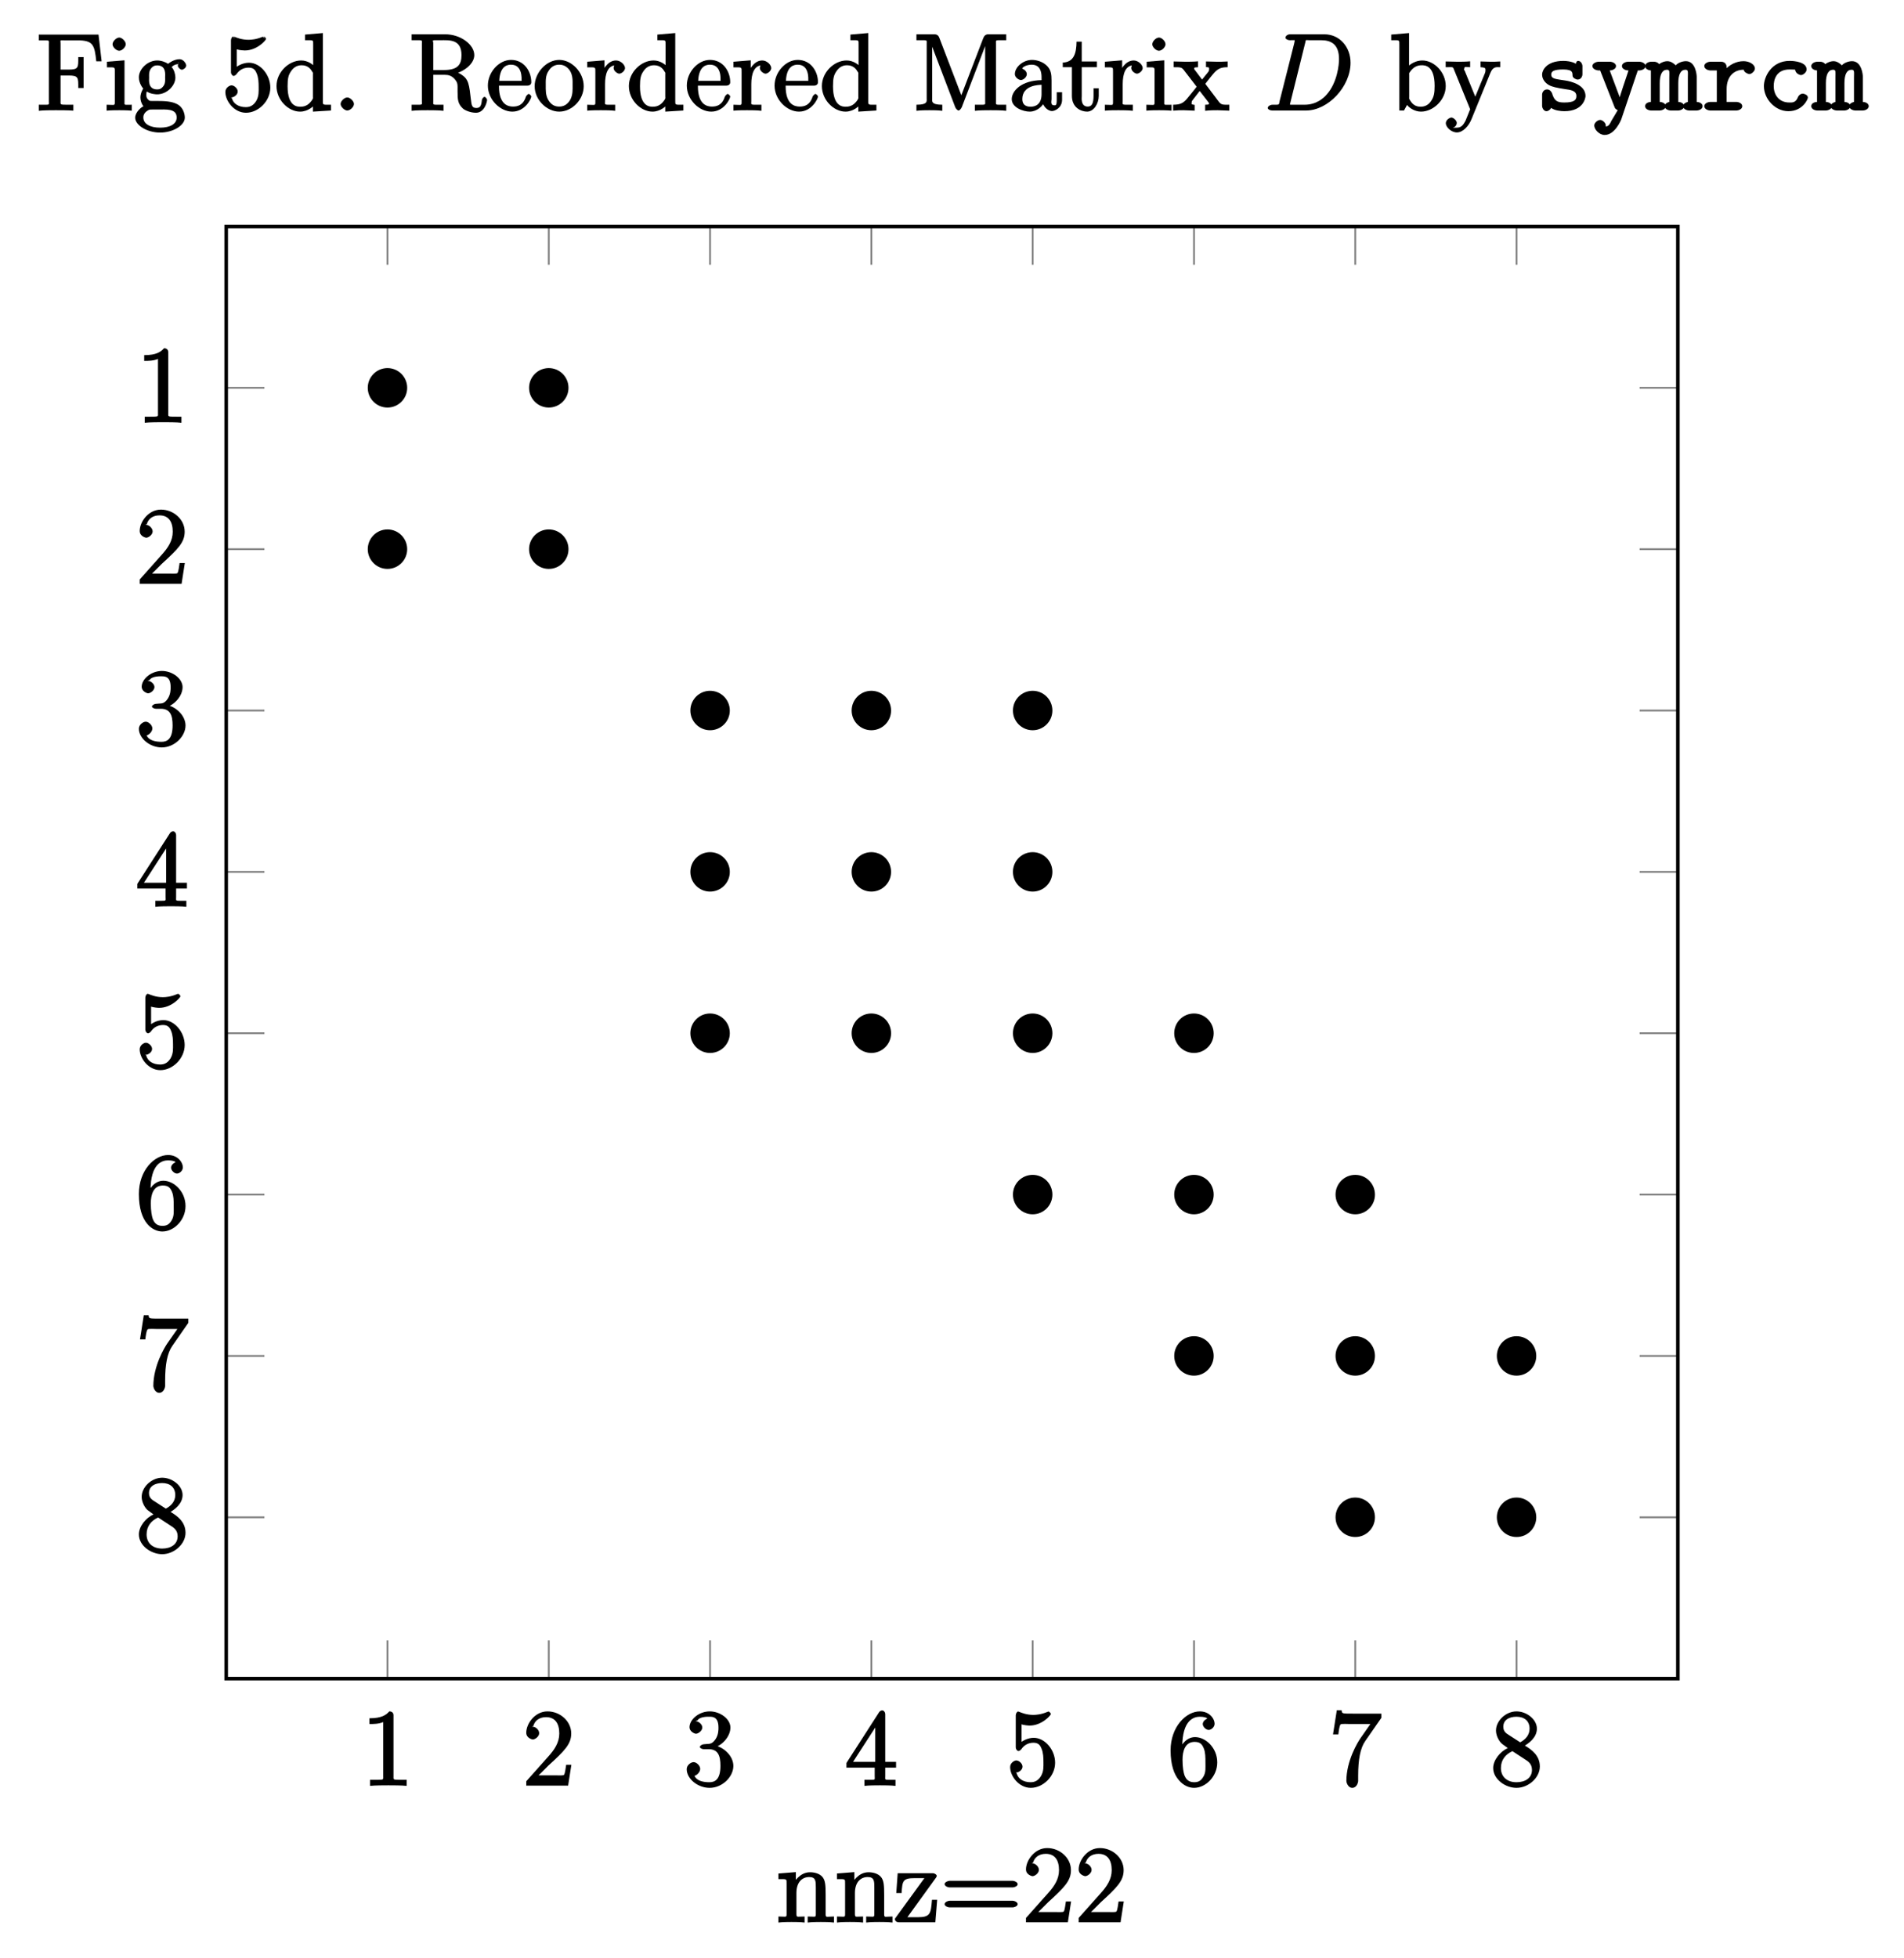 <?xml version="1.0" encoding="UTF-8"?>
<svg xmlns="http://www.w3.org/2000/svg" xmlns:xlink="http://www.w3.org/1999/xlink" width="211.68pt" height="217.62pt" viewBox="0 0 211.68 217.62" version="1.1">
<defs>
<g>
<symbol overflow="visible" id="glyph0-0">
<path style="stroke:none;" d=""/>
</symbol>
<symbol overflow="visible" id="glyph0-1">
<path style="stroke:none;" d="M 3.594 -7.812 C 3.594 -8.078 3.438 -8.25 3.125 -8.25 C 2.797 -7.875 2.312 -7.484 0.922 -7.484 L 0.922 -6.844 C 1.359 -6.844 1.953 -6.844 2.453 -7.062 L 2.453 -1.062 C 2.453 -0.641 2.578 -0.641 1.531 -0.641 L 0.984 -0.641 L 0.984 0.031 C 1.484 -0.031 2.641 -0.031 3.031 -0.031 C 3.438 -0.031 4.578 -0.031 5.062 0.031 L 5.062 -0.641 L 4.531 -0.641 C 3.484 -0.641 3.594 -0.641 3.594 -1.062 Z M 3.594 -7.812 "/>
</symbol>
<symbol overflow="visible" id="glyph0-2">
<path style="stroke:none;" d="M 5.266 -2.312 L 4.859 -2.312 C 4.797 -1.953 4.75 -1.406 4.625 -1.203 C 4.547 -1.094 3.984 -1.141 3.625 -1.141 L 1.406 -1.141 L 1.516 -0.891 C 1.844 -1.156 2.562 -1.922 2.875 -2.219 C 4.703 -3.891 5.422 -4.609 5.422 -5.797 C 5.422 -7.172 4.172 -8.25 2.781 -8.25 C 1.406 -8.25 0.422 -6.906 0.422 -5.875 C 0.422 -5.266 1.109 -5.125 1.141 -5.125 C 1.406 -5.125 1.859 -5.453 1.859 -5.828 C 1.859 -6.172 1.484 -6.547 1.141 -6.547 C 1.047 -6.547 1.016 -6.547 1.203 -6.609 C 1.359 -7.203 1.859 -7.609 2.625 -7.609 C 3.641 -7.609 4.094 -6.891 4.094 -5.797 C 4.094 -4.781 3.562 -4 2.875 -3.234 L 0.422 -0.484 L 0.422 0 L 5.078 0 L 5.438 -2.312 Z M 5.266 -2.312 "/>
</symbol>
<symbol overflow="visible" id="glyph0-3">
<path style="stroke:none;" d="M 2.203 -4.594 C 2 -4.578 1.781 -4.406 1.781 -4.297 C 1.781 -4.188 2.016 -4.047 2.219 -4.047 L 2.766 -4.047 C 3.797 -4.047 4.078 -3.344 4.078 -2.203 C 4.078 -0.641 3.438 -0.375 2.844 -0.375 C 2.266 -0.375 1.453 -0.484 1.188 -1.094 C 1.328 -1.078 1.828 -1.438 1.828 -1.859 C 1.828 -2.219 1.422 -2.609 1.094 -2.609 C 0.797 -2.609 0.328 -2.281 0.328 -1.828 C 0.328 -0.766 1.547 0.25 2.875 0.25 C 4.297 0.25 5.516 -0.984 5.516 -2.188 C 5.516 -3.281 4.469 -4.297 3.328 -4.5 L 3.328 -4.203 C 4.359 -4.5 5.188 -5.516 5.188 -6.453 C 5.188 -7.406 4.047 -8.25 2.891 -8.25 C 1.703 -8.25 0.641 -7.359 0.641 -6.484 C 0.641 -6.016 1.188 -5.766 1.359 -5.766 C 1.609 -5.766 2.062 -6.094 2.062 -6.453 C 2.062 -6.844 1.609 -7.156 1.344 -7.156 C 1.281 -7.156 1.25 -7.156 1.531 -7.25 C 1.781 -7.703 2.797 -7.656 2.859 -7.656 C 3.25 -7.656 3.859 -7.625 3.859 -6.453 C 3.859 -6.234 3.875 -5.672 3.531 -5.156 C 3.172 -4.625 2.875 -4.641 2.562 -4.625 Z M 2.203 -4.594 "/>
</symbol>
<symbol overflow="visible" id="glyph0-4">
<path style="stroke:none;" d="M 4.469 -7.922 C 4.469 -8.156 4.312 -8.359 4.141 -8.359 C 4.047 -8.359 3.891 -8.312 3.797 -8.172 L 0.156 -2.516 L 0.156 -2 L 3.297 -2 L 3.297 -1.047 C 3.297 -0.609 3.438 -0.641 2.562 -0.641 L 2.156 -0.641 L 2.156 0.031 C 2.609 -0.031 3.547 -0.031 3.891 -0.031 C 4.219 -0.031 5.172 -0.031 5.609 0.031 L 5.609 -0.641 L 5.219 -0.641 C 4.344 -0.641 4.469 -0.609 4.469 -1.047 L 4.469 -2 L 5.672 -2 L 5.672 -2.641 L 4.469 -2.641 Z M 3.359 -7 L 3.359 -2.641 L 0.891 -2.641 L 3.641 -6.891 Z M 3.359 -7 "/>
</symbol>
<symbol overflow="visible" id="glyph0-5">
<path style="stroke:none;" d="M 1.531 -6.844 C 2.047 -6.688 2.469 -6.672 2.594 -6.672 C 3.938 -6.672 4.953 -7.812 4.953 -7.969 C 4.953 -8.016 4.781 -8.234 4.703 -8.234 C 4.688 -8.234 4.656 -8.234 4.547 -8.188 C 3.891 -7.906 3.312 -7.859 3 -7.859 C 2.219 -7.859 1.656 -8.109 1.422 -8.203 C 1.344 -8.234 1.312 -8.234 1.297 -8.234 C 1.203 -8.234 1.047 -8.016 1.047 -7.812 L 1.047 -4.266 C 1.047 -4.047 1.203 -3.844 1.344 -3.844 C 1.406 -3.844 1.531 -3.891 1.656 -4.031 C 1.984 -4.516 2.438 -4.766 3.031 -4.766 C 3.672 -4.766 3.812 -4.328 3.906 -4.125 C 4.109 -3.656 4.125 -3.078 4.125 -2.625 C 4.125 -2.156 4.172 -1.594 3.844 -1.047 C 3.578 -0.625 3.234 -0.375 2.703 -0.375 C 1.906 -0.375 1.297 -0.75 1.141 -1.391 C 0.984 -1.453 1.047 -1.453 1.109 -1.453 C 1.312 -1.453 1.797 -1.703 1.797 -2.109 C 1.797 -2.453 1.406 -2.797 1.109 -2.797 C 0.891 -2.797 0.422 -2.531 0.422 -2.062 C 0.422 -1.047 1.406 0.25 2.719 0.25 C 4.078 0.25 5.422 -1.031 5.422 -2.547 C 5.422 -3.969 4.297 -5.312 3.047 -5.312 C 2.359 -5.312 1.719 -4.953 1.406 -4.625 L 1.688 -4.516 L 1.688 -6.797 Z M 1.531 -6.844 "/>
</symbol>
<symbol overflow="visible" id="glyph0-6">
<path style="stroke:none;" d="M 1.625 -4.297 C 1.625 -7.328 2.938 -7.656 3.578 -7.656 C 4.016 -7.656 4.328 -7.562 4.391 -7.469 C 4.531 -7.469 3.906 -7.312 3.906 -6.828 C 3.906 -6.562 4.25 -6.188 4.562 -6.188 C 4.859 -6.188 5.219 -6.516 5.219 -6.859 C 5.219 -7.484 4.609 -8.25 3.578 -8.25 C 2.062 -8.25 0.328 -6.547 0.328 -3.922 C 0.328 -0.641 1.922 0.25 2.938 0.25 C 4.25 0.25 5.516 -1.031 5.516 -2.578 C 5.516 -4.172 4.25 -5.391 3.047 -5.391 C 1.984 -5.391 1.422 -4.312 1.297 -3.984 L 1.625 -3.984 Z M 2.938 -0.375 C 2.188 -0.375 1.984 -0.891 1.875 -1.141 C 1.766 -1.453 1.656 -2.031 1.656 -2.875 C 1.656 -3.812 1.922 -4.859 3 -4.859 C 3.656 -4.859 3.844 -4.547 4.016 -4.141 C 4.203 -3.703 4.203 -3.109 4.203 -2.594 C 4.203 -1.984 4.25 -1.547 4.031 -1.094 C 3.734 -0.531 3.422 -0.375 2.938 -0.375 Z M 2.938 -0.375 "/>
</symbol>
<symbol overflow="visible" id="glyph0-7">
<path style="stroke:none;" d="M 5.828 -7.562 L 5.828 -8 L 2.797 -8 C 1.344 -8 1.484 -8 1.406 -8.375 L 0.875 -8.375 L 0.453 -5.688 L 1.047 -5.688 C 1.094 -6.047 1.156 -6.688 1.312 -6.812 C 1.406 -6.891 2.203 -6.844 2.359 -6.844 L 4.609 -6.844 L 3.516 -5.281 C 3.188 -4.812 1.938 -2.75 1.938 -0.5 C 1.938 -0.375 2.109 0.25 2.594 0.25 C 3.094 0.25 3.25 -0.359 3.25 -0.516 L 3.25 -1.109 C 3.25 -2.891 3.484 -4.172 4.047 -4.969 L 5.828 -7.531 Z M 5.828 -7.562 "/>
</symbol>
<symbol overflow="visible" id="glyph0-8">
<path style="stroke:none;" d="M 3.672 -4.344 C 4.266 -4.672 5.188 -5.328 5.188 -6.328 C 5.188 -7.375 4.031 -8.25 2.922 -8.25 C 1.75 -8.25 0.641 -7.219 0.641 -6.125 C 0.641 -5.719 0.812 -5.219 1.141 -4.812 C 1.281 -4.656 1.297 -4.641 1.953 -4.172 C 1.094 -3.781 0.328 -2.828 0.328 -1.953 C 0.328 -0.688 1.703 0.25 2.922 0.25 C 4.25 0.25 5.516 -0.875 5.516 -2.125 C 5.516 -3.344 4.609 -4 3.844 -4.453 Z M 2.047 -5.641 C 1.891 -5.75 1.453 -5.953 1.453 -6.531 C 1.453 -7.312 2.109 -7.656 2.922 -7.656 C 3.781 -7.656 4.375 -7.188 4.375 -6.328 C 4.375 -5.594 3.891 -5.109 3.328 -4.812 Z M 2.375 -3.891 L 3.828 -2.938 C 4.141 -2.734 4.641 -2.469 4.641 -1.75 C 4.641 -0.844 3.891 -0.375 2.922 -0.375 C 1.906 -0.375 1.188 -0.953 1.188 -1.953 C 1.188 -2.875 1.719 -3.484 2.469 -3.828 Z M 2.375 -3.891 "/>
</symbol>
<symbol overflow="visible" id="glyph1-0">
<path style="stroke:none;" d=""/>
</symbol>
<symbol overflow="visible" id="glyph1-1">
<path style="stroke:none;" d="M 6.391 -0.141 L 6.391 -0.641 C 5.625 -0.641 5.484 -0.484 5.469 -0.844 L 5.469 -3.047 C 5.469 -4.156 5.422 -4.609 5.156 -4.984 C 4.812 -5.453 4.141 -5.562 3.734 -5.562 C 2.562 -5.562 1.953 -4.422 1.906 -4.344 L 2.156 -4.344 L 2.156 -5.578 L 0.219 -5.422 L 0.219 -4.797 C 1.188 -4.797 1.125 -4.859 1.125 -4.266 L 1.125 -1.031 C 1.125 -0.484 1.156 -0.641 0.219 -0.641 L 0.219 0.031 C 0.688 -0.031 1.344 -0.031 1.672 -0.031 C 2.016 -0.031 2.672 -0.031 3.125 0.031 L 3.125 -0.641 C 2.219 -0.641 2.219 -0.484 2.219 -1.031 L 2.219 -3.25 C 2.219 -4.5 2.891 -5.031 3.641 -5.031 C 4.375 -5.031 4.375 -4.562 4.375 -3.844 L 4.375 -1.031 C 4.375 -0.484 4.406 -0.641 3.469 -0.641 L 3.469 0.031 C 3.938 -0.031 4.594 -0.031 4.922 -0.031 C 5.266 -0.031 5.922 -0.031 6.391 0.031 Z M 6.391 -0.141 "/>
</symbol>
<symbol overflow="visible" id="glyph1-2">
<path style="stroke:none;" d="M 4.703 -2.5 L 4.281 -2.5 C 4.156 -0.984 4.125 -0.562 2.703 -0.562 L 1.547 -0.562 L 4.656 -4.859 C 4.766 -4.984 4.812 -5.109 4.812 -5.156 C 4.812 -5.297 4.578 -5.453 4.375 -5.453 L 0.469 -5.453 L 0.312 -3.25 L 0.906 -3.25 C 0.984 -4.609 1.047 -4.906 2.359 -4.906 L 3.438 -4.906 L 0.156 -0.391 C 0.156 -0.141 0.344 0 0.609 0 L 4.656 0 L 4.859 -2.5 Z M 4.703 -2.5 "/>
</symbol>
<symbol overflow="visible" id="glyph1-3">
<path style="stroke:none;" d="M 8.609 -4.234 C 8.609 -4.453 8.25 -4.609 8.062 -4.609 L 1.031 -4.609 C 0.859 -4.609 0.484 -4.453 0.484 -4.25 C 0.484 -4.016 0.844 -3.875 1.031 -3.875 L 8.062 -3.875 C 8.234 -3.875 8.609 -4.016 8.609 -4.234 Z M 8.609 -2.016 C 8.609 -2.234 8.25 -2.391 8.062 -2.391 L 1.031 -2.391 C 0.859 -2.391 0.484 -2.234 0.484 -2.016 C 0.484 -1.797 0.844 -1.656 1.031 -1.656 L 8.062 -1.656 C 8.234 -1.656 8.609 -1.797 8.609 -2.016 Z M 8.609 -2.016 "/>
</symbol>
<symbol overflow="visible" id="glyph1-4">
<path style="stroke:none;" d="M 5.266 -2.312 L 4.859 -2.312 C 4.797 -1.953 4.75 -1.406 4.625 -1.203 C 4.547 -1.094 3.984 -1.141 3.625 -1.141 L 1.406 -1.141 L 1.516 -0.891 C 1.844 -1.156 2.562 -1.922 2.875 -2.219 C 4.703 -3.891 5.422 -4.609 5.422 -5.797 C 5.422 -7.172 4.172 -8.25 2.781 -8.25 C 1.406 -8.25 0.422 -6.906 0.422 -5.875 C 0.422 -5.266 1.109 -5.125 1.141 -5.125 C 1.406 -5.125 1.859 -5.453 1.859 -5.828 C 1.859 -6.172 1.484 -6.547 1.141 -6.547 C 1.047 -6.547 1.016 -6.547 1.203 -6.609 C 1.359 -7.203 1.859 -7.609 2.625 -7.609 C 3.641 -7.609 4.094 -6.891 4.094 -5.797 C 4.094 -4.781 3.562 -4 2.875 -3.234 L 0.422 -0.484 L 0.422 0 L 5.078 0 L 5.438 -2.312 Z M 5.266 -2.312 "/>
</symbol>
<symbol overflow="visible" id="glyph1-5">
<path style="stroke:none;" d="M 7.297 -5.625 L 6.969 -8.438 L 0.328 -8.438 L 0.328 -7.797 L 0.734 -7.797 C 1.594 -7.797 1.453 -7.812 1.453 -7.375 L 1.453 -1.047 C 1.453 -0.609 1.594 -0.641 0.734 -0.641 L 0.328 -0.641 L 0.328 0.031 C 0.781 -0.031 1.844 -0.031 2.203 -0.031 C 2.625 -0.031 3.672 -0.031 4.172 0.016 L 4.172 -0.641 L 3.656 -0.641 C 2.625 -0.641 2.75 -0.641 2.75 -1.062 L 2.75 -3.891 L 3.641 -3.891 C 4.766 -3.891 4.719 -3.641 4.719 -2.5 L 5.312 -2.5 L 5.312 -5.938 L 4.719 -5.938 C 4.719 -4.781 4.766 -4.547 3.641 -4.547 L 2.75 -4.547 L 2.75 -7.453 C 2.75 -7.859 2.625 -7.797 3.141 -7.797 L 4.641 -7.797 C 6.359 -7.797 6.531 -7.297 6.719 -5.469 L 7.312 -5.469 Z M 7.297 -5.625 "/>
</symbol>
<symbol overflow="visible" id="glyph1-6">
<path style="stroke:none;" d="M 3.031 -0.141 L 3.031 -0.641 C 2.109 -0.641 2.219 -0.547 2.219 -1.016 L 2.219 -5.578 L 0.266 -5.422 L 0.266 -4.797 C 1.188 -4.797 1.141 -4.859 1.141 -4.281 L 1.141 -1.031 C 1.141 -0.484 1.172 -0.641 0.234 -0.641 L 0.234 0.016 C 0.734 -0.031 1.297 -0.031 1.656 -0.031 C 1.781 -0.031 2.469 -0.031 3.031 0.016 Z M 2.359 -7.359 C 2.359 -7.719 1.922 -8.109 1.641 -8.109 C 1.297 -8.109 0.891 -7.688 0.891 -7.359 C 0.891 -7.047 1.312 -6.641 1.625 -6.641 C 1.984 -6.641 2.359 -7.078 2.359 -7.359 Z M 2.359 -7.359 "/>
</symbol>
<symbol overflow="visible" id="glyph1-7">
<path style="stroke:none;" d="M 5.828 -5 C 5.828 -5.219 5.516 -5.703 5.094 -5.703 C 4.469 -5.703 3.891 -5.266 3.812 -5.188 C 3.578 -5.359 3.062 -5.562 2.609 -5.562 C 1.531 -5.562 0.562 -4.609 0.562 -3.688 C 0.562 -3 1.031 -2.453 1.047 -2.438 C 1 -2.375 0.734 -1.922 0.734 -1.453 C 0.734 -0.766 1.203 -0.359 1.047 -0.453 C 0.875 -0.406 0.156 0.172 0.156 0.797 C 0.156 1.625 1.453 2.453 2.922 2.453 C 4.344 2.453 5.672 1.672 5.672 0.781 C 5.672 0.484 5.547 -0.328 4.828 -0.703 C 4.219 -1.016 3.516 -1.062 2.484 -1.062 C 1.75 -1.062 1.781 -1.016 1.562 -1.25 C 1.453 -1.359 1.391 -1.484 1.391 -1.734 C 1.391 -1.938 1.406 -2.031 1.453 -2.109 C 1.859 -1.828 2.469 -1.797 2.594 -1.797 C 3.672 -1.797 4.625 -2.75 4.625 -3.672 C 4.625 -4 4.484 -4.547 4.203 -4.828 C 4.562 -5.203 5.016 -5.156 5.078 -5.156 C 5.125 -5.156 5.062 -5.203 4.891 -5.297 C 5.109 -5.391 4.891 -5.109 4.891 -4.984 C 4.891 -4.812 5.172 -4.531 5.359 -4.531 C 5.469 -4.531 5.828 -4.734 5.828 -5 Z M 3.484 -3.688 C 3.484 -3.469 3.531 -3.078 3.328 -2.766 C 3.094 -2.422 2.859 -2.344 2.609 -2.344 C 1.547 -2.344 1.703 -3.391 1.703 -3.672 C 1.703 -3.891 1.656 -4.266 1.859 -4.594 C 2.094 -4.938 2.344 -5.016 2.594 -5.016 C 3.641 -5.016 3.484 -3.953 3.484 -3.688 Z M 4.766 0.781 C 4.766 1.5 4.031 1.906 2.922 1.906 C 1.781 1.906 1.062 1.469 1.062 0.781 C 1.062 0.688 1.047 0.328 1.5 0.031 C 1.75 -0.141 1.75 -0.109 2.594 -0.109 C 3.578 -0.109 4.766 -0.25 4.766 0.781 Z M 4.766 0.781 "/>
</symbol>
<symbol overflow="visible" id="glyph1-8">
<path style="stroke:none;" d="M 5.422 -2.547 C 5.422 -3.969 4.297 -5.312 3.047 -5.312 C 2.359 -5.312 1.719 -4.953 1.406 -4.625 L 1.688 -4.516 L 1.688 -6.797 C 2.047 -6.688 2.469 -6.672 2.594 -6.672 C 3.938 -6.672 4.953 -7.812 4.953 -7.969 C 4.953 -8.016 4.781 -8.234 4.703 -8.234 L 4.812 -7.969 C 4.812 -7.969 4.656 -8.234 4.547 -8.188 C 3.891 -7.906 3.312 -7.859 3 -7.859 C 2.219 -7.859 1.656 -8.109 1.422 -8.203 C 1.344 -8.234 1.406 -7.969 1.406 -7.969 L 1.297 -8.234 C 1.203 -8.234 1.047 -8.016 1.047 -7.812 L 1.047 -4.266 C 1.047 -4.047 1.203 -3.844 1.344 -3.844 C 1.406 -3.844 1.531 -3.891 1.656 -4.031 C 1.984 -4.516 2.438 -4.766 3.031 -4.766 C 3.672 -4.766 3.812 -4.328 3.906 -4.125 C 4.109 -3.656 4.125 -3.078 4.125 -2.625 C 4.125 -2.156 4.172 -1.594 3.844 -1.047 C 3.578 -0.625 3.234 -0.375 2.703 -0.375 C 1.906 -0.375 1.297 -0.75 1.141 -1.391 C 0.984 -1.453 1.047 -1.453 1.109 -1.453 C 1.312 -1.453 1.797 -1.703 1.797 -2.109 C 1.797 -2.453 1.406 -2.797 1.109 -2.797 C 0.891 -2.797 0.422 -2.531 0.422 -2.062 C 0.422 -1.047 1.406 0.25 2.719 0.25 C 4.078 0.25 5.422 -1.031 5.422 -2.547 Z M 5.422 -2.547 "/>
</symbol>
<symbol overflow="visible" id="glyph1-9">
<path style="stroke:none;" d="M 6.312 -0.141 L 6.312 -0.641 C 5.344 -0.641 5.406 -0.578 5.406 -1.156 L 5.406 -8.609 L 3.422 -8.438 L 3.422 -7.812 C 4.406 -7.812 4.328 -7.875 4.328 -7.297 L 4.328 -4.656 L 4.609 -4.75 C 4.344 -5.109 3.734 -5.562 3 -5.562 C 1.609 -5.562 0.25 -4.25 0.25 -2.719 C 0.25 -1.188 1.547 0.125 2.875 0.125 C 3.781 0.125 4.406 -0.516 4.578 -0.734 L 4.297 -0.844 L 4.297 0.125 L 6.312 0 Z M 4.297 -1.547 C 4.297 -1.328 4.344 -1.406 4.188 -1.141 C 3.891 -0.719 3.531 -0.422 2.922 -0.422 C 2.625 -0.422 1.484 -0.375 1.484 -2.703 C 1.484 -3.562 1.578 -3.938 1.844 -4.328 C 2.078 -4.703 2.453 -5.031 3.047 -5.031 C 3.797 -5.031 4.094 -4.531 4.203 -4.344 C 4.344 -4.141 4.297 -4.219 4.297 -4 Z M 4.297 -1.547 "/>
</symbol>
<symbol overflow="visible" id="glyph1-10">
<path style="stroke:none;" d="M 2.359 -0.734 C 2.359 -1.047 1.922 -1.453 1.625 -1.453 C 1.281 -1.453 0.875 -1.031 0.875 -0.734 C 0.875 -0.375 1.344 0 1.609 0 C 1.938 0 2.359 -0.391 2.359 -0.734 Z M 2.359 -0.734 "/>
</symbol>
<symbol overflow="visible" id="glyph1-11">
<path style="stroke:none;" d="M 8.719 -1.188 C 8.719 -1.25 8.578 -1.516 8.438 -1.516 C 8.312 -1.516 8.156 -1.297 8.141 -1.172 C 8.078 -0.453 7.906 -0.281 7.516 -0.281 C 6.969 -0.281 7 -0.688 6.906 -1.328 L 6.797 -2.219 C 6.703 -2.828 6.609 -3.312 6.25 -3.688 C 6.125 -3.812 5.703 -4.188 5.047 -4.359 L 5.047 -4.062 C 6.234 -4.344 7.297 -5.234 7.297 -6.156 C 7.297 -7.312 5.797 -8.469 4.078 -8.469 L 0.328 -8.469 L 0.328 -7.812 L 0.734 -7.812 C 1.609 -7.812 1.469 -7.844 1.469 -7.406 L 1.469 -1.047 C 1.469 -0.609 1.609 -0.641 0.734 -0.641 L 0.328 -0.641 L 0.328 0.031 C 0.781 -0.031 1.75 -0.031 2.109 -0.031 C 2.453 -0.031 3.438 -0.031 3.875 0.031 L 3.875 -0.641 L 3.484 -0.641 C 2.625 -0.641 2.734 -0.609 2.734 -1.047 L 2.734 -3.969 L 3.969 -3.969 C 4.438 -3.969 4.75 -3.875 5.078 -3.531 C 5.484 -3.078 5.438 -2.938 5.438 -2.109 C 5.438 -1.172 5.484 -0.75 6.016 -0.234 C 6.188 -0.062 6.812 0.25 7.484 0.25 C 8.422 0.25 8.719 -0.938 8.719 -1.188 Z M 5.875 -6.156 C 5.875 -5.109 5.469 -4.5 3.922 -4.5 L 2.734 -4.5 L 2.734 -7.484 C 2.734 -7.75 2.578 -7.75 2.828 -7.812 C 2.938 -7.812 3.297 -7.812 3.531 -7.812 C 4.5 -7.812 5.875 -7.953 5.875 -6.156 Z M 5.875 -6.156 "/>
</symbol>
<symbol overflow="visible" id="glyph1-12">
<path style="stroke:none;" d="M 5.016 -1.562 C 5.016 -1.641 4.812 -1.844 4.734 -1.844 C 4.641 -1.844 4.453 -1.625 4.422 -1.562 C 4.109 -0.562 3.484 -0.438 2.969 -0.438 C 2.469 -0.438 1.422 -0.625 1.422 -2.688 L 1.422 -2.766 L 4.578 -2.766 C 4.844 -2.766 5.016 -2.922 5.016 -3.141 C 5.016 -4.344 4.219 -5.625 2.766 -5.625 C 1.406 -5.625 0.188 -4.25 0.188 -2.766 C 0.188 -1.188 1.578 0.125 2.906 0.125 C 4.328 0.125 5.016 -1.312 5.016 -1.562 Z M 4.125 -3.297 L 1.453 -3.297 C 1.531 -5.016 2.422 -5.094 2.766 -5.094 C 4.047 -5.094 3.938 -3.547 3.938 -3.297 Z M 4.125 -3.297 "/>
</symbol>
<symbol overflow="visible" id="glyph1-13">
<path style="stroke:none;" d="M 5.641 -2.703 C 5.641 -4.25 4.312 -5.625 2.922 -5.625 C 1.5 -5.625 0.188 -4.203 0.188 -2.703 C 0.188 -1.172 1.547 0.125 2.922 0.125 C 4.328 0.125 5.641 -1.188 5.641 -2.703 Z M 4.406 -2.812 C 4.406 -2.391 4.453 -1.75 4.141 -1.188 C 3.812 -0.625 3.375 -0.438 2.922 -0.438 C 2.484 -0.438 2.062 -0.578 1.703 -1.172 C 1.391 -1.703 1.422 -2.312 1.422 -2.812 C 1.422 -3.266 1.375 -3.891 1.75 -4.422 C 2.078 -4.938 2.5 -5.094 2.922 -5.094 C 3.375 -5.094 3.766 -4.906 4.094 -4.453 C 4.453 -3.891 4.406 -3.25 4.406 -2.812 Z M 4.406 -2.812 "/>
</symbol>
<symbol overflow="visible" id="glyph1-14">
<path style="stroke:none;" d="M 4.375 -4.719 C 4.375 -5.078 3.891 -5.562 3.375 -5.562 C 2.359 -5.562 1.859 -4.312 1.828 -4.25 L 2.094 -4.25 L 2.094 -5.578 L 0.172 -5.422 L 0.172 -4.797 C 1.141 -4.797 1.078 -4.859 1.078 -4.266 L 1.078 -1.031 C 1.078 -0.484 1.109 -0.641 0.172 -0.641 L 0.172 0.016 C 0.672 -0.031 1.328 -0.031 1.688 -0.031 C 2.016 -0.031 2.859 -0.031 3.281 0.031 L 3.281 -0.641 L 2.891 -0.641 C 2.016 -0.641 2.156 -0.625 2.156 -1.047 L 2.156 -2.922 C 2.156 -4.094 2.469 -5.031 3.391 -5.031 C 3.484 -5.031 3.516 -5.031 3.562 -5.016 L 3.438 -5.266 C 3.344 -5.219 3.109 -5.047 3.109 -4.719 C 3.109 -4.375 3.547 -4.094 3.734 -4.094 C 3.984 -4.094 4.375 -4.406 4.375 -4.719 Z M 4.375 -4.719 "/>
</symbol>
<symbol overflow="visible" id="glyph1-15">
<path style="stroke:none;" d="M 10.344 -0.141 L 10.344 -0.641 L 9.938 -0.641 C 9.078 -0.641 9.203 -0.609 9.203 -1.047 L 9.203 -7.406 C 9.203 -7.844 9.078 -7.812 9.938 -7.812 L 10.344 -7.812 L 10.344 -8.469 L 8.328 -8.469 C 8.062 -8.469 7.891 -8.297 7.797 -8.062 L 5.188 -1.266 L 5.516 -1.266 L 2.906 -8.078 C 2.828 -8.312 2.656 -8.469 2.375 -8.469 L 0.359 -8.469 L 0.359 -7.812 L 0.766 -7.812 C 1.625 -7.812 1.5 -7.844 1.5 -7.406 L 1.5 -1.375 C 1.5 -1.047 1.656 -0.641 0.359 -0.641 L 0.359 0.031 C 0.844 -0.031 1.469 -0.031 1.812 -0.031 C 2.141 -0.031 2.766 -0.031 3.234 0.031 L 3.234 -0.641 C 1.953 -0.641 2.109 -1.047 2.109 -1.375 L 2.109 -7.75 L 1.859 -7.75 L 4.672 -0.375 C 4.719 -0.234 4.922 0 5.047 0 C 5.156 0 5.328 -0.203 5.406 -0.375 L 8.25 -7.812 L 8 -7.812 L 8 -1.047 C 8 -0.609 8.125 -0.641 7.266 -0.641 L 6.859 -0.641 L 6.859 0.031 C 7.297 -0.031 8.266 -0.031 8.609 -0.031 C 8.953 -0.031 9.906 -0.031 10.344 0.031 Z M 10.344 -0.141 "/>
</symbol>
<symbol overflow="visible" id="glyph1-16">
<path style="stroke:none;" d="M 5.828 -1.203 L 5.828 -2.031 L 5.234 -2.031 L 5.234 -1.203 C 5.234 -0.531 5.109 -0.578 4.953 -0.578 C 4.5 -0.578 4.656 -1.062 4.656 -1.25 L 4.656 -3.328 C 4.656 -3.984 4.609 -4.562 4.078 -5.031 C 3.656 -5.422 3.016 -5.625 2.484 -5.625 C 1.5 -5.625 0.578 -4.828 0.578 -4.047 C 0.578 -3.703 0.984 -3.391 1.25 -3.391 C 1.547 -3.391 1.906 -3.734 1.906 -4.031 C 1.906 -4.516 1.312 -4.672 1.391 -4.672 C 1.516 -4.906 1.984 -5.094 2.469 -5.094 C 3.016 -5.094 3.547 -4.781 3.547 -3.703 L 3.547 -3.375 C 1.312 -3.344 0.234 -2.188 0.234 -1.266 C 0.234 -0.328 1.5 0.125 2.234 0.125 C 3.031 0.125 3.719 -0.5 3.938 -1.078 L 3.625 -1.078 C 3.672 -0.516 4.203 0.062 4.719 0.062 C 4.969 0.062 5.828 -0.25 5.828 -1.203 Z M 3.547 -1.828 C 3.547 -0.656 2.844 -0.422 2.328 -0.422 C 1.75 -0.422 1.406 -0.688 1.406 -1.266 C 1.406 -2.844 3.281 -2.844 3.547 -2.859 Z M 3.547 -1.828 "/>
</symbol>
<symbol overflow="visible" id="glyph1-17">
<path style="stroke:none;" d="M 4.047 -1.625 L 4.047 -2.469 L 3.469 -2.469 L 3.469 -1.656 C 3.469 -0.781 3.281 -0.438 2.828 -0.438 C 2.016 -0.438 2.156 -1.406 2.156 -1.609 L 2.156 -4.812 L 3.844 -4.812 L 3.844 -5.453 L 2.156 -5.453 L 2.156 -7.656 L 1.578 -7.656 C 1.562 -6.375 1.297 -5.375 0.047 -5.328 L 0.047 -4.812 L 1.062 -4.812 L 1.062 -1.625 C 1.062 -0.297 2.109 0.125 2.75 0.125 C 3.5 0.125 4.047 -0.766 4.047 -1.625 Z M 4.047 -1.625 "/>
</symbol>
<symbol overflow="visible" id="glyph1-18">
<path style="stroke:none;" d="M 6.203 -0.141 L 6.203 -0.641 C 5.422 -0.641 5.312 -0.625 5.016 -1 L 3.531 -2.969 C 3.797 -3.312 4.297 -3.953 4.531 -4.203 C 5.016 -4.75 5.469 -4.812 6.016 -4.812 L 6.016 -5.453 C 5.344 -5.422 5.312 -5.422 4.859 -5.422 L 3.609 -5.453 L 3.609 -4.828 C 3.938 -4.781 3.953 -4.859 3.953 -4.578 C 3.953 -4.375 3.891 -4.344 3.828 -4.25 L 3.172 -3.438 L 2.359 -4.516 C 2.312 -4.562 2.297 -4.562 2.297 -4.656 C 2.297 -4.719 2.203 -4.797 2.719 -4.812 L 2.719 -5.469 C 2.266 -5.422 1.656 -5.422 1.328 -5.422 L 0.016 -5.453 L 0.016 -4.812 C 0.781 -4.812 0.891 -4.812 1.141 -4.5 L 2.547 -2.672 C 2.562 -2.641 2.562 -2.672 2.562 -2.641 C 2.562 -2.609 1.688 -1.547 1.562 -1.391 C 1.047 -0.734 0.641 -0.656 -0.047 -0.641 L -0.047 0.016 C 0.578 -0.031 0.594 -0.031 1.109 -0.031 L 2.344 0.016 L 2.344 -0.625 C 1.906 -0.688 2.016 -0.703 2.016 -0.875 C 2.016 -1.062 2.047 -1.047 2.156 -1.203 L 2.906 -2.172 L 3.781 -1.047 C 3.984 -0.781 3.938 -0.859 3.938 -0.781 C 3.938 -0.688 4 -0.656 3.516 -0.641 L 3.516 0.031 C 4 -0.031 4.578 -0.031 4.906 -0.031 L 6.203 0.016 Z M 6.203 -0.141 "/>
</symbol>
<symbol overflow="visible" id="glyph1-19">
<path style="stroke:none;" d="M 6.234 -2.719 C 6.234 -4.25 4.953 -5.562 3.625 -5.562 C 2.969 -5.562 2.281 -5.219 1.875 -4.719 L 2.156 -4.609 L 2.156 -8.609 L 0.172 -8.438 L 0.172 -7.812 C 1.141 -7.812 1.078 -7.875 1.078 -7.297 L 1.078 0 L 1.594 0 L 1.938 -0.625 C 2.094 -0.375 2.719 0.125 3.484 0.125 C 4.859 0.125 6.234 -1.188 6.234 -2.719 Z M 5 -2.734 C 5 -1.938 4.922 -1.547 4.641 -1.109 C 4.406 -0.734 4.047 -0.422 3.438 -0.422 C 2.797 -0.422 2.484 -0.781 2.281 -1.109 C 2.125 -1.359 2.172 -1.297 2.172 -1.5 L 2.172 -3.969 C 2.172 -4.188 2.125 -4.094 2.266 -4.297 C 2.547 -4.719 2.969 -5.031 3.547 -5.031 C 3.906 -5.031 5 -5.031 5 -2.734 Z M 5 -2.734 "/>
</symbol>
<symbol overflow="visible" id="glyph1-20">
<path style="stroke:none;" d="M 6.109 -4.953 L 6.109 -5.453 C 5.609 -5.422 5.438 -5.422 5.062 -5.422 L 3.922 -5.453 L 3.922 -4.812 C 4.531 -4.781 4.469 -4.656 4.469 -4.438 C 4.469 -4.328 4.453 -4.266 4.406 -4.141 L 3.172 -1.141 L 3.5 -1.141 L 2.172 -4.391 C 2.109 -4.547 2.062 -4.531 2.062 -4.531 L 2.109 -4.641 C 2.109 -4.953 2.359 -4.812 2.766 -4.812 L 2.766 -5.469 C 2.297 -5.422 1.703 -5.422 1.375 -5.422 L 0.047 -5.453 L 0.047 -4.812 C 0.906 -4.812 0.844 -4.891 0.984 -4.516 L 2.766 -0.141 C 2.25 1.125 2.297 1.047 2.25 1.141 C 2.047 1.5 1.844 1.906 1.297 1.906 C 0.938 1.906 0.812 1.953 0.812 1.953 C 0.812 1.953 1.281 1.797 1.281 1.375 C 1.281 1.094 0.891 0.781 0.688 0.781 C 0.484 0.781 0.062 1.047 0.062 1.406 C 0.062 1.859 0.672 2.438 1.297 2.438 C 1.969 2.438 2.625 1.703 2.922 0.953 L 5 -4.141 C 5.312 -4.938 5.719 -4.812 6.109 -4.812 Z M 6.109 -4.953 "/>
</symbol>
<symbol overflow="visible" id="glyph2-0">
<path style="stroke:none;" d=""/>
</symbol>
<symbol overflow="visible" id="glyph2-1">
<path style="stroke:none;" d="M 1.703 -1.031 C 1.609 -0.609 1.75 -0.641 0.906 -0.641 C 0.688 -0.641 0.391 -0.484 0.391 -0.281 C 0.391 -0.141 0.641 0 0.875 0 L 4.656 0 C 7.078 0 9.594 -2.641 9.594 -5.312 C 9.594 -7.031 8.406 -8.469 6.688 -8.469 L 2.859 -8.469 C 2.625 -8.469 2.359 -8.312 2.359 -8.078 C 2.359 -7.953 2.625 -7.812 2.812 -7.812 C 3.531 -7.812 3.375 -7.859 3.375 -7.734 C 3.375 -7.703 3.375 -7.641 3.328 -7.453 Z M 4.547 -7.5 C 4.656 -7.938 4.547 -7.812 5.016 -7.812 L 6.328 -7.812 C 7.453 -7.812 8.312 -7.344 8.312 -5.703 C 8.312 -5.109 8.125 -3.125 6.969 -1.812 C 6.641 -1.422 5.844 -0.641 4.469 -0.641 L 3.109 -0.641 C 2.938 -0.641 2.922 -0.641 2.844 -0.656 C 2.719 -0.672 2.859 -0.531 2.859 -0.641 C 2.859 -0.719 2.875 -0.781 2.906 -0.891 Z M 4.547 -7.5 "/>
</symbol>
<symbol overflow="visible" id="glyph3-0">
<path style="stroke:none;" d=""/>
</symbol>
<symbol overflow="visible" id="glyph3-1">
<path style="stroke:none;" d="M 5.516 -1.609 C 5.516 -2.859 3.891 -3.234 3.312 -3.328 C 2.266 -3.5 1.703 -3.484 1.703 -4 C 1.703 -4.312 1.906 -4.562 3.031 -4.562 C 4.172 -4.562 4.047 -4.156 4.078 -3.844 C 4.094 -3.609 4.484 -3.438 4.625 -3.438 C 5.016 -3.438 5.172 -3.797 5.172 -4.031 L 5.172 -4.938 C 5.172 -5.125 5.016 -5.516 4.688 -5.516 C 4.406 -5.516 4.438 -5.016 4.438 -5.016 L 4.438 -5.203 C 3.953 -5.484 3.297 -5.516 3.062 -5.516 C 1.109 -5.516 0.688 -4.406 0.688 -4 C 0.688 -3.5 1.016 -3.078 1.422 -2.844 C 1.812 -2.625 2.266 -2.531 3.25 -2.375 C 3.719 -2.297 4.5 -2.266 4.5 -1.609 C 4.5 -1.172 4.266 -0.891 3.156 -0.891 C 2.391 -0.891 2.047 -1.047 1.797 -1.906 C 1.734 -2.078 1.547 -2.344 1.25 -2.344 C 0.844 -2.344 0.688 -1.984 0.688 -1.75 L 0.688 -0.516 C 0.688 -0.328 0.844 0.078 1.188 0.078 C 1.328 0.078 1.594 -0.062 1.688 -0.297 C 2.047 0 2.781 0.078 3.156 0.078 C 5.359 0.078 5.516 -1.5 5.516 -1.609 Z M 5.516 -1.609 "/>
</symbol>
<symbol overflow="visible" id="glyph3-2">
<path style="stroke:none;" d="M 6.031 -4.938 C 6.031 -5.281 5.547 -5.422 5.375 -5.422 L 4.062 -5.422 C 3.891 -5.422 3.406 -5.281 3.406 -4.938 C 3.406 -4.594 3.891 -4.453 4.062 -4.453 L 4.141 -4.453 C 3.859 -3.609 3.172 -1.609 3.047 -1.062 L 3.297 -1.062 C 3.266 -1.188 3.219 -1.328 3.094 -1.656 L 2.047 -4.453 L 2.109 -4.453 C 2.266 -4.453 2.75 -4.594 2.75 -4.938 C 2.75 -5.281 2.266 -5.422 2.109 -5.422 L 0.781 -5.422 C 0.625 -5.422 0.125 -5.281 0.125 -4.938 C 0.125 -4.594 0.625 -4.453 0.781 -4.453 L 0.984 -4.453 L 2.625 -0.281 C 2.672 -0.172 2.938 -0.031 2.938 -0.031 C 2.938 -0.031 2.406 0.844 2.219 1.172 C 2.156 1.297 1.969 1.812 1.594 1.766 C 1.562 1.859 1.609 1.781 1.609 1.656 C 1.609 1.375 1.25 1.047 0.984 1.047 C 0.688 1.047 0.328 1.391 0.328 1.656 C 0.328 2.109 0.891 2.719 1.484 2.719 C 2.641 2.719 3.312 1.047 3.344 0.953 L 5.172 -4.453 L 5.375 -4.453 C 5.547 -4.453 6.031 -4.594 6.031 -4.938 Z M 6.031 -4.938 "/>
</symbol>
<symbol overflow="visible" id="glyph3-3">
<path style="stroke:none;" d="M 6.219 -0.484 C 6.219 -0.828 5.781 -0.953 5.562 -0.953 L 5.562 -3.75 C 5.562 -4.016 5.422 -5.484 4.359 -5.484 C 3.938 -5.484 3.422 -5.266 3.25 -5.031 C 3.297 -4.906 2.875 -5.484 2.312 -5.484 C 1.766 -5.484 1.281 -5.109 1.188 -5 L 1.453 -4.906 C 1.453 -5.281 1.047 -5.422 0.828 -5.422 L 0.469 -5.422 C 0.297 -5.422 -0.172 -5.281 -0.172 -4.938 C -0.172 -4.594 0.266 -4.453 0.469 -4.453 L 0.469 -0.953 C 0.25 -0.953 -0.172 -0.828 -0.172 -0.484 C -0.172 -0.125 0.297 0 0.469 0 L 1.469 0 C 1.641 0 2.109 -0.125 2.109 -0.484 C 2.109 -0.828 1.672 -0.953 1.453 -0.953 L 1.453 -3.031 C 1.453 -4.031 1.734 -4.531 2.266 -4.531 C 2.594 -4.531 2.516 -4.25 2.516 -3.688 L 2.516 -0.953 C 2.484 -0.953 2 -0.828 2 -0.484 C 2 -0.125 2.484 0 2.656 0 L 3.531 0 C 3.688 0 4.156 -0.125 4.156 -0.484 C 4.156 -0.828 3.734 -0.953 3.516 -0.953 L 3.516 -3.031 C 3.516 -4.031 3.797 -4.531 4.312 -4.531 C 4.656 -4.531 4.578 -4.25 4.578 -3.688 L 4.578 -0.953 C 4.547 -0.953 4.047 -0.828 4.047 -0.484 C 4.047 -0.125 4.547 0 4.703 0 L 5.578 0 C 5.75 0 6.219 -0.125 6.219 -0.484 Z M 6.219 -0.484 "/>
</symbol>
<symbol overflow="visible" id="glyph3-4">
<path style="stroke:none;" d="M 5.875 -4.656 C 5.875 -5.156 5.219 -5.484 4.609 -5.484 C 3.812 -5.484 3.016 -5.094 2.469 -4.422 L 2.734 -4.328 L 2.734 -4.797 C 2.734 -5.156 2.516 -5.422 2.109 -5.422 L 0.891 -5.422 C 0.734 -5.422 0.25 -5.281 0.25 -4.938 C 0.25 -4.594 0.734 -4.453 0.891 -4.453 L 1.641 -4.453 L 1.641 -0.953 L 0.891 -0.953 C 0.734 -0.953 0.25 -0.828 0.25 -0.484 C 0.25 -0.125 0.734 0 0.891 0 L 3.844 0 C 4 0 4.469 -0.125 4.469 -0.484 C 4.469 -0.828 4 -0.953 3.844 -0.953 L 2.734 -0.953 L 2.734 -2.391 C 2.734 -3.812 3.578 -4.531 4.609 -4.531 C 4.656 -4.531 4.734 -4.531 4.625 -4.547 C 4.656 -4.219 5.156 -4.047 5.25 -4.047 C 5.516 -4.047 5.875 -4.391 5.875 -4.656 Z M 5.875 -4.656 "/>
</symbol>
<symbol overflow="visible" id="glyph3-5">
<path style="stroke:none;" d="M 5.609 -1.438 C 5.609 -1.75 5.156 -1.875 5.062 -1.875 C 4.781 -1.875 4.562 -1.656 4.5 -1.484 C 4.25 -0.828 3.828 -0.891 3.531 -0.891 C 2.516 -0.891 1.812 -1.609 1.812 -2.719 C 1.812 -3.328 2.016 -4.562 3.578 -4.562 C 3.891 -4.562 4.141 -4.547 4.25 -4.531 C 4.344 -4.5 4.188 -4.625 4.188 -4.562 C 4.219 -4.078 4.75 -3.938 4.828 -3.938 C 5.094 -3.938 5.469 -4.25 5.469 -4.562 C 5.469 -5.391 4.109 -5.516 3.578 -5.516 C 1.547 -5.516 0.719 -3.719 0.719 -2.719 C 0.719 -1.25 2 0.078 3.438 0.078 C 5.031 0.078 5.609 -1.25 5.609 -1.438 Z M 5.609 -1.438 "/>
</symbol>
</g>
</defs>
<g id="surface1">
<path style="fill:none;stroke-width:0.199;stroke-linecap:butt;stroke-linejoin:miter;stroke:rgb(50%,50%,50%);stroke-opacity:1;stroke-miterlimit:10;" d="M 17.931 0.001 L 17.931 -4.253 M 35.865 0.001 L 35.865 -4.253 M 53.798 0.001 L 53.798 -4.253 M 71.728 0.001 L 71.728 -4.253 M 89.662 0.001 L 89.662 -4.253 M 107.595 0.001 L 107.595 -4.253 M 125.525 0.001 L 125.525 -4.253 M 143.458 0.001 L 143.458 -4.253 M 17.931 -161.39 L 17.931 -157.14 M 35.865 -161.39 L 35.865 -157.14 M 53.798 -161.39 L 53.798 -157.14 M 71.728 -161.39 L 71.728 -157.14 M 89.662 -161.39 L 89.662 -157.14 M 107.595 -161.39 L 107.595 -157.14 M 125.525 -161.39 L 125.525 -157.14 M 143.458 -161.39 L 143.458 -157.14 " transform="matrix(1,0,0,-1,25.147,25.169)"/>
<path style="fill:none;stroke-width:0.199;stroke-linecap:butt;stroke-linejoin:miter;stroke:rgb(50%,50%,50%);stroke-opacity:1;stroke-miterlimit:10;" d="M 0.001 -17.933 L 4.251 -17.933 M 0.001 -35.866 L 4.251 -35.866 M 0.001 -53.796 L 4.251 -53.796 M 0.001 -71.729 L 4.251 -71.729 M 0.001 -89.663 L 4.251 -89.663 M 0.001 -107.593 L 4.251 -107.593 M 0.001 -125.526 L 4.251 -125.526 M 0.001 -143.46 L 4.251 -143.46 M 161.392 -17.933 L 157.138 -17.933 M 161.392 -35.866 L 157.138 -35.866 M 161.392 -53.796 L 157.138 -53.796 M 161.392 -71.729 L 157.138 -71.729 M 161.392 -89.663 L 157.138 -89.663 M 161.392 -107.593 L 157.138 -107.593 M 161.392 -125.526 L 157.138 -125.526 M 161.392 -143.46 L 157.138 -143.46 " transform="matrix(1,0,0,-1,25.147,25.169)"/>
<path style="fill:none;stroke-width:0.399;stroke-linecap:butt;stroke-linejoin:miter;stroke:rgb(0%,0%,0%);stroke-opacity:1;stroke-miterlimit:10;" d="M 0.001 0.001 L 0.001 -161.39 L 161.392 -161.39 L 161.392 0.001 Z M 0.001 0.001 " transform="matrix(1,0,0,-1,25.147,25.169)"/>
<g style="fill:rgb(0%,0%,0%);fill-opacity:1;">
  <use xlink:href="#glyph0-1" x="40.153" y="198.448"/>
</g>
<g style="fill:rgb(0%,0%,0%);fill-opacity:1;">
  <use xlink:href="#glyph0-2" x="58.085" y="198.448"/>
</g>
<g style="fill:rgb(0%,0%,0%);fill-opacity:1;">
  <use xlink:href="#glyph0-3" x="76.017" y="198.448"/>
</g>
<g style="fill:rgb(0%,0%,0%);fill-opacity:1;">
  <use xlink:href="#glyph0-4" x="93.949" y="198.448"/>
</g>
<g style="fill:rgb(0%,0%,0%);fill-opacity:1;">
  <use xlink:href="#glyph0-5" x="111.882" y="198.448"/>
</g>
<g style="fill:rgb(0%,0%,0%);fill-opacity:1;">
  <use xlink:href="#glyph0-6" x="129.814" y="198.448"/>
</g>
<g style="fill:rgb(0%,0%,0%);fill-opacity:1;">
  <use xlink:href="#glyph0-7" x="147.746" y="198.448"/>
</g>
<g style="fill:rgb(0%,0%,0%);fill-opacity:1;">
  <use xlink:href="#glyph0-8" x="165.678" y="198.448"/>
</g>
<g style="fill:rgb(0%,0%,0%);fill-opacity:1;">
  <use xlink:href="#glyph0-1" x="15.11" y="46.954"/>
</g>
<g style="fill:rgb(0%,0%,0%);fill-opacity:1;">
  <use xlink:href="#glyph0-2" x="15.11" y="64.886"/>
</g>
<g style="fill:rgb(0%,0%,0%);fill-opacity:1;">
  <use xlink:href="#glyph0-3" x="15.11" y="82.818"/>
</g>
<g style="fill:rgb(0%,0%,0%);fill-opacity:1;">
  <use xlink:href="#glyph0-4" x="15.11" y="100.75"/>
</g>
<g style="fill:rgb(0%,0%,0%);fill-opacity:1;">
  <use xlink:href="#glyph0-5" x="15.11" y="118.683"/>
</g>
<g style="fill:rgb(0%,0%,0%);fill-opacity:1;">
  <use xlink:href="#glyph0-6" x="15.11" y="136.615"/>
</g>
<g style="fill:rgb(0%,0%,0%);fill-opacity:1;">
  <use xlink:href="#glyph0-7" x="15.11" y="154.547"/>
</g>
<g style="fill:rgb(0%,0%,0%);fill-opacity:1;">
  <use xlink:href="#glyph0-8" x="15.11" y="172.479"/>
</g>
<path style="fill-rule:nonzero;fill:rgb(0%,0%,0%);fill-opacity:1;stroke-width:0.399;stroke-linecap:butt;stroke-linejoin:miter;stroke:rgb(0%,0%,0%);stroke-opacity:1;stroke-miterlimit:10;" d="M 19.923 -17.933 C 19.923 -16.831 19.033 -15.94 17.931 -15.94 C 16.833 -15.94 15.939 -16.831 15.939 -17.933 C 15.939 -19.034 16.833 -19.925 17.931 -19.925 C 19.033 -19.925 19.923 -19.034 19.923 -17.933 Z M 19.923 -17.933 " transform="matrix(1,0,0,-1,25.147,25.169)"/>
<path style="fill-rule:nonzero;fill:rgb(0%,0%,0%);fill-opacity:1;stroke-width:0.399;stroke-linecap:butt;stroke-linejoin:miter;stroke:rgb(0%,0%,0%);stroke-opacity:1;stroke-miterlimit:10;" d="M 19.923 -35.866 C 19.923 -34.765 19.033 -33.87 17.931 -33.87 C 16.833 -33.87 15.939 -34.765 15.939 -35.866 C 15.939 -36.964 16.833 -37.858 17.931 -37.858 C 19.033 -37.858 19.923 -36.964 19.923 -35.866 Z M 19.923 -35.866 " transform="matrix(1,0,0,-1,25.147,25.169)"/>
<path style="fill-rule:nonzero;fill:rgb(0%,0%,0%);fill-opacity:1;stroke-width:0.399;stroke-linecap:butt;stroke-linejoin:miter;stroke:rgb(0%,0%,0%);stroke-opacity:1;stroke-miterlimit:10;" d="M 37.857 -17.933 C 37.857 -16.831 36.966 -15.94 35.865 -15.94 C 34.763 -15.94 33.873 -16.831 33.873 -17.933 C 33.873 -19.034 34.763 -19.925 35.865 -19.925 C 36.966 -19.925 37.857 -19.034 37.857 -17.933 Z M 37.857 -17.933 " transform="matrix(1,0,0,-1,25.147,25.169)"/>
<path style="fill-rule:nonzero;fill:rgb(0%,0%,0%);fill-opacity:1;stroke-width:0.399;stroke-linecap:butt;stroke-linejoin:miter;stroke:rgb(0%,0%,0%);stroke-opacity:1;stroke-miterlimit:10;" d="M 37.857 -35.866 C 37.857 -34.765 36.966 -33.87 35.865 -33.87 C 34.763 -33.87 33.873 -34.765 33.873 -35.866 C 33.873 -36.964 34.763 -37.858 35.865 -37.858 C 36.966 -37.858 37.857 -36.964 37.857 -35.866 Z M 37.857 -35.866 " transform="matrix(1,0,0,-1,25.147,25.169)"/>
<path style="fill-rule:nonzero;fill:rgb(0%,0%,0%);fill-opacity:1;stroke-width:0.399;stroke-linecap:butt;stroke-linejoin:miter;stroke:rgb(0%,0%,0%);stroke-opacity:1;stroke-miterlimit:10;" d="M 55.791 -53.796 C 55.791 -52.698 54.896 -51.804 53.798 -51.804 C 52.697 -51.804 51.806 -52.698 51.806 -53.796 C 51.806 -54.897 52.697 -55.788 53.798 -55.788 C 54.896 -55.788 55.791 -54.897 55.791 -53.796 Z M 55.791 -53.796 " transform="matrix(1,0,0,-1,25.147,25.169)"/>
<path style="fill-rule:nonzero;fill:rgb(0%,0%,0%);fill-opacity:1;stroke-width:0.399;stroke-linecap:butt;stroke-linejoin:miter;stroke:rgb(0%,0%,0%);stroke-opacity:1;stroke-miterlimit:10;" d="M 55.791 -71.729 C 55.791 -70.628 54.896 -69.737 53.798 -69.737 C 52.697 -69.737 51.806 -70.628 51.806 -71.729 C 51.806 -72.831 52.697 -73.722 53.798 -73.722 C 54.896 -73.722 55.791 -72.831 55.791 -71.729 Z M 55.791 -71.729 " transform="matrix(1,0,0,-1,25.147,25.169)"/>
<path style="fill-rule:nonzero;fill:rgb(0%,0%,0%);fill-opacity:1;stroke-width:0.399;stroke-linecap:butt;stroke-linejoin:miter;stroke:rgb(0%,0%,0%);stroke-opacity:1;stroke-miterlimit:10;" d="M 55.791 -89.663 C 55.791 -88.561 54.896 -87.667 53.798 -87.667 C 52.697 -87.667 51.806 -88.561 51.806 -89.663 C 51.806 -90.761 52.697 -91.655 53.798 -91.655 C 54.896 -91.655 55.791 -90.761 55.791 -89.663 Z M 55.791 -89.663 " transform="matrix(1,0,0,-1,25.147,25.169)"/>
<path style="fill-rule:nonzero;fill:rgb(0%,0%,0%);fill-opacity:1;stroke-width:0.399;stroke-linecap:butt;stroke-linejoin:miter;stroke:rgb(0%,0%,0%);stroke-opacity:1;stroke-miterlimit:10;" d="M 73.72 -53.796 C 73.72 -52.698 72.83 -51.804 71.728 -51.804 C 70.63 -51.804 69.736 -52.698 69.736 -53.796 C 69.736 -54.897 70.63 -55.788 71.728 -55.788 C 72.83 -55.788 73.72 -54.897 73.72 -53.796 Z M 73.72 -53.796 " transform="matrix(1,0,0,-1,25.147,25.169)"/>
<path style="fill-rule:nonzero;fill:rgb(0%,0%,0%);fill-opacity:1;stroke-width:0.399;stroke-linecap:butt;stroke-linejoin:miter;stroke:rgb(0%,0%,0%);stroke-opacity:1;stroke-miterlimit:10;" d="M 73.72 -71.729 C 73.72 -70.628 72.83 -69.737 71.728 -69.737 C 70.63 -69.737 69.736 -70.628 69.736 -71.729 C 69.736 -72.831 70.63 -73.722 71.728 -73.722 C 72.83 -73.722 73.72 -72.831 73.72 -71.729 Z M 73.72 -71.729 " transform="matrix(1,0,0,-1,25.147,25.169)"/>
<path style="fill-rule:nonzero;fill:rgb(0%,0%,0%);fill-opacity:1;stroke-width:0.399;stroke-linecap:butt;stroke-linejoin:miter;stroke:rgb(0%,0%,0%);stroke-opacity:1;stroke-miterlimit:10;" d="M 73.72 -89.663 C 73.72 -88.561 72.83 -87.667 71.728 -87.667 C 70.63 -87.667 69.736 -88.561 69.736 -89.663 C 69.736 -90.761 70.63 -91.655 71.728 -91.655 C 72.83 -91.655 73.72 -90.761 73.72 -89.663 Z M 73.72 -89.663 " transform="matrix(1,0,0,-1,25.147,25.169)"/>
<path style="fill-rule:nonzero;fill:rgb(0%,0%,0%);fill-opacity:1;stroke-width:0.399;stroke-linecap:butt;stroke-linejoin:miter;stroke:rgb(0%,0%,0%);stroke-opacity:1;stroke-miterlimit:10;" d="M 91.654 -53.796 C 91.654 -52.698 90.763 -51.804 89.662 -51.804 C 88.56 -51.804 87.669 -52.698 87.669 -53.796 C 87.669 -54.897 88.56 -55.788 89.662 -55.788 C 90.763 -55.788 91.654 -54.897 91.654 -53.796 Z M 91.654 -53.796 " transform="matrix(1,0,0,-1,25.147,25.169)"/>
<path style="fill-rule:nonzero;fill:rgb(0%,0%,0%);fill-opacity:1;stroke-width:0.399;stroke-linecap:butt;stroke-linejoin:miter;stroke:rgb(0%,0%,0%);stroke-opacity:1;stroke-miterlimit:10;" d="M 91.654 -71.729 C 91.654 -70.628 90.763 -69.737 89.662 -69.737 C 88.56 -69.737 87.669 -70.628 87.669 -71.729 C 87.669 -72.831 88.56 -73.722 89.662 -73.722 C 90.763 -73.722 91.654 -72.831 91.654 -71.729 Z M 91.654 -71.729 " transform="matrix(1,0,0,-1,25.147,25.169)"/>
<path style="fill-rule:nonzero;fill:rgb(0%,0%,0%);fill-opacity:1;stroke-width:0.399;stroke-linecap:butt;stroke-linejoin:miter;stroke:rgb(0%,0%,0%);stroke-opacity:1;stroke-miterlimit:10;" d="M 91.654 -89.663 C 91.654 -88.561 90.763 -87.667 89.662 -87.667 C 88.56 -87.667 87.669 -88.561 87.669 -89.663 C 87.669 -90.761 88.56 -91.655 89.662 -91.655 C 90.763 -91.655 91.654 -90.761 91.654 -89.663 Z M 91.654 -89.663 " transform="matrix(1,0,0,-1,25.147,25.169)"/>
<path style="fill-rule:nonzero;fill:rgb(0%,0%,0%);fill-opacity:1;stroke-width:0.399;stroke-linecap:butt;stroke-linejoin:miter;stroke:rgb(0%,0%,0%);stroke-opacity:1;stroke-miterlimit:10;" d="M 91.654 -107.593 C 91.654 -106.491 90.763 -105.601 89.662 -105.601 C 88.56 -105.601 87.669 -106.491 87.669 -107.593 C 87.669 -108.694 88.56 -109.585 89.662 -109.585 C 90.763 -109.585 91.654 -108.694 91.654 -107.593 Z M 91.654 -107.593 " transform="matrix(1,0,0,-1,25.147,25.169)"/>
<path style="fill-rule:nonzero;fill:rgb(0%,0%,0%);fill-opacity:1;stroke-width:0.399;stroke-linecap:butt;stroke-linejoin:miter;stroke:rgb(0%,0%,0%);stroke-opacity:1;stroke-miterlimit:10;" d="M 109.587 -89.663 C 109.587 -88.561 108.693 -87.667 107.595 -87.667 C 106.494 -87.667 105.599 -88.561 105.599 -89.663 C 105.599 -90.761 106.494 -91.655 107.595 -91.655 C 108.693 -91.655 109.587 -90.761 109.587 -89.663 Z M 109.587 -89.663 " transform="matrix(1,0,0,-1,25.147,25.169)"/>
<path style="fill-rule:nonzero;fill:rgb(0%,0%,0%);fill-opacity:1;stroke-width:0.399;stroke-linecap:butt;stroke-linejoin:miter;stroke:rgb(0%,0%,0%);stroke-opacity:1;stroke-miterlimit:10;" d="M 109.587 -107.593 C 109.587 -106.491 108.693 -105.601 107.595 -105.601 C 106.494 -105.601 105.599 -106.491 105.599 -107.593 C 105.599 -108.694 106.494 -109.585 107.595 -109.585 C 108.693 -109.585 109.587 -108.694 109.587 -107.593 Z M 109.587 -107.593 " transform="matrix(1,0,0,-1,25.147,25.169)"/>
<path style="fill-rule:nonzero;fill:rgb(0%,0%,0%);fill-opacity:1;stroke-width:0.399;stroke-linecap:butt;stroke-linejoin:miter;stroke:rgb(0%,0%,0%);stroke-opacity:1;stroke-miterlimit:10;" d="M 109.587 -125.526 C 109.587 -124.425 108.693 -123.534 107.595 -123.534 C 106.494 -123.534 105.599 -124.425 105.599 -125.526 C 105.599 -126.628 106.494 -127.519 107.595 -127.519 C 108.693 -127.519 109.587 -126.628 109.587 -125.526 Z M 109.587 -125.526 " transform="matrix(1,0,0,-1,25.147,25.169)"/>
<path style="fill-rule:nonzero;fill:rgb(0%,0%,0%);fill-opacity:1;stroke-width:0.399;stroke-linecap:butt;stroke-linejoin:miter;stroke:rgb(0%,0%,0%);stroke-opacity:1;stroke-miterlimit:10;" d="M 127.517 -107.593 C 127.517 -106.491 126.626 -105.601 125.525 -105.601 C 124.427 -105.601 123.533 -106.491 123.533 -107.593 C 123.533 -108.694 124.427 -109.585 125.525 -109.585 C 126.626 -109.585 127.517 -108.694 127.517 -107.593 Z M 127.517 -107.593 " transform="matrix(1,0,0,-1,25.147,25.169)"/>
<path style="fill-rule:nonzero;fill:rgb(0%,0%,0%);fill-opacity:1;stroke-width:0.399;stroke-linecap:butt;stroke-linejoin:miter;stroke:rgb(0%,0%,0%);stroke-opacity:1;stroke-miterlimit:10;" d="M 127.517 -125.526 C 127.517 -124.425 126.626 -123.534 125.525 -123.534 C 124.427 -123.534 123.533 -124.425 123.533 -125.526 C 123.533 -126.628 124.427 -127.519 125.525 -127.519 C 126.626 -127.519 127.517 -126.628 127.517 -125.526 Z M 127.517 -125.526 " transform="matrix(1,0,0,-1,25.147,25.169)"/>
<path style="fill-rule:nonzero;fill:rgb(0%,0%,0%);fill-opacity:1;stroke-width:0.399;stroke-linecap:butt;stroke-linejoin:miter;stroke:rgb(0%,0%,0%);stroke-opacity:1;stroke-miterlimit:10;" d="M 127.517 -143.46 C 127.517 -142.358 126.626 -141.464 125.525 -141.464 C 124.427 -141.464 123.533 -142.358 123.533 -143.46 C 123.533 -144.558 124.427 -145.452 125.525 -145.452 C 126.626 -145.452 127.517 -144.558 127.517 -143.46 Z M 127.517 -143.46 " transform="matrix(1,0,0,-1,25.147,25.169)"/>
<path style="fill-rule:nonzero;fill:rgb(0%,0%,0%);fill-opacity:1;stroke-width:0.399;stroke-linecap:butt;stroke-linejoin:miter;stroke:rgb(0%,0%,0%);stroke-opacity:1;stroke-miterlimit:10;" d="M 145.451 -125.526 C 145.451 -124.425 144.56 -123.534 143.458 -123.534 C 142.357 -123.534 141.466 -124.425 141.466 -125.526 C 141.466 -126.628 142.357 -127.519 143.458 -127.519 C 144.56 -127.519 145.451 -126.628 145.451 -125.526 Z M 145.451 -125.526 " transform="matrix(1,0,0,-1,25.147,25.169)"/>
<path style="fill-rule:nonzero;fill:rgb(0%,0%,0%);fill-opacity:1;stroke-width:0.399;stroke-linecap:butt;stroke-linejoin:miter;stroke:rgb(0%,0%,0%);stroke-opacity:1;stroke-miterlimit:10;" d="M 145.451 -143.46 C 145.451 -142.358 144.56 -141.464 143.458 -141.464 C 142.357 -141.464 141.466 -142.358 141.466 -143.46 C 141.466 -144.558 142.357 -145.452 143.458 -145.452 C 144.56 -145.452 145.451 -144.558 145.451 -143.46 Z M 145.451 -143.46 " transform="matrix(1,0,0,-1,25.147,25.169)"/>
<g style="fill:rgb(0%,0%,0%);fill-opacity:1;">
  <use xlink:href="#glyph1-1" x="86.325" y="213.638"/>
  <use xlink:href="#glyph1-1" x="92.829" y="213.638"/>
  <use xlink:href="#glyph1-2" x="99.332" y="213.638"/>
  <use xlink:href="#glyph1-3" x="104.533" y="213.638"/>
  <use xlink:href="#glyph1-4" x="113.643" y="213.638"/>
  <use xlink:href="#glyph1-4" x="119.501" y="213.638"/>
</g>
<g style="fill:rgb(0%,0%,0%);fill-opacity:1;">
  <use xlink:href="#glyph1-5" x="3.984" y="12.282"/>
  <use xlink:href="#glyph1-6" x="11.623" y="12.282"/>
  <use xlink:href="#glyph1-7" x="14.875" y="12.282"/>
</g>
<g style="fill:rgb(0%,0%,0%);fill-opacity:1;">
  <use xlink:href="#glyph1-8" x="24.631" y="12.282"/>
  <use xlink:href="#glyph1-9" x="30.489" y="12.282"/>
  <use xlink:href="#glyph1-10" x="36.992" y="12.282"/>
</g>
<g style="fill:rgb(0%,0%,0%);fill-opacity:1;">
  <use xlink:href="#glyph1-11" x="45.433" y="12.282"/>
  <use xlink:href="#glyph1-12" x="54.052" y="12.282"/>
  <use xlink:href="#glyph1-13" x="59.253" y="12.282"/>
  <use xlink:href="#glyph1-14" x="65.111" y="12.282"/>
  <use xlink:href="#glyph1-9" x="69.666" y="12.282"/>
  <use xlink:href="#glyph1-12" x="76.169" y="12.282"/>
  <use xlink:href="#glyph1-14" x="81.37" y="12.282"/>
  <use xlink:href="#glyph1-12" x="85.925" y="12.282"/>
  <use xlink:href="#glyph1-9" x="91.125" y="12.282"/>
</g>
<g style="fill:rgb(0%,0%,0%);fill-opacity:1;">
  <use xlink:href="#glyph1-15" x="101.526" y="12.282"/>
  <use xlink:href="#glyph1-16" x="112.25" y="12.282"/>
  <use xlink:href="#glyph1-17" x="118.108" y="12.282"/>
  <use xlink:href="#glyph1-14" x="122.663" y="12.282"/>
  <use xlink:href="#glyph1-6" x="127.218" y="12.282"/>
  <use xlink:href="#glyph1-18" x="130.47" y="12.282"/>
</g>
<g style="fill:rgb(0%,0%,0%);fill-opacity:1;">
  <use xlink:href="#glyph2-1" x="140.556" y="12.282"/>
</g>
<g style="fill:rgb(0%,0%,0%);fill-opacity:1;">
  <use xlink:href="#glyph1-19" x="154.498" y="12.282"/>
</g>
<g style="fill:rgb(0%,0%,0%);fill-opacity:1;">
  <use xlink:href="#glyph1-20" x="160.679" y="12.282"/>
</g>
<g style="fill:rgb(0%,0%,0%);fill-opacity:1;">
  <use xlink:href="#glyph3-1" x="170.757" y="12.282"/>
  <use xlink:href="#glyph3-2" x="176.914" y="12.282"/>
  <use xlink:href="#glyph3-3" x="183.071" y="12.282"/>
  <use xlink:href="#glyph3-4" x="189.228" y="12.282"/>
  <use xlink:href="#glyph3-5" x="195.385" y="12.282"/>
  <use xlink:href="#glyph3-3" x="201.542" y="12.282"/>
</g>
</g>
</svg>
